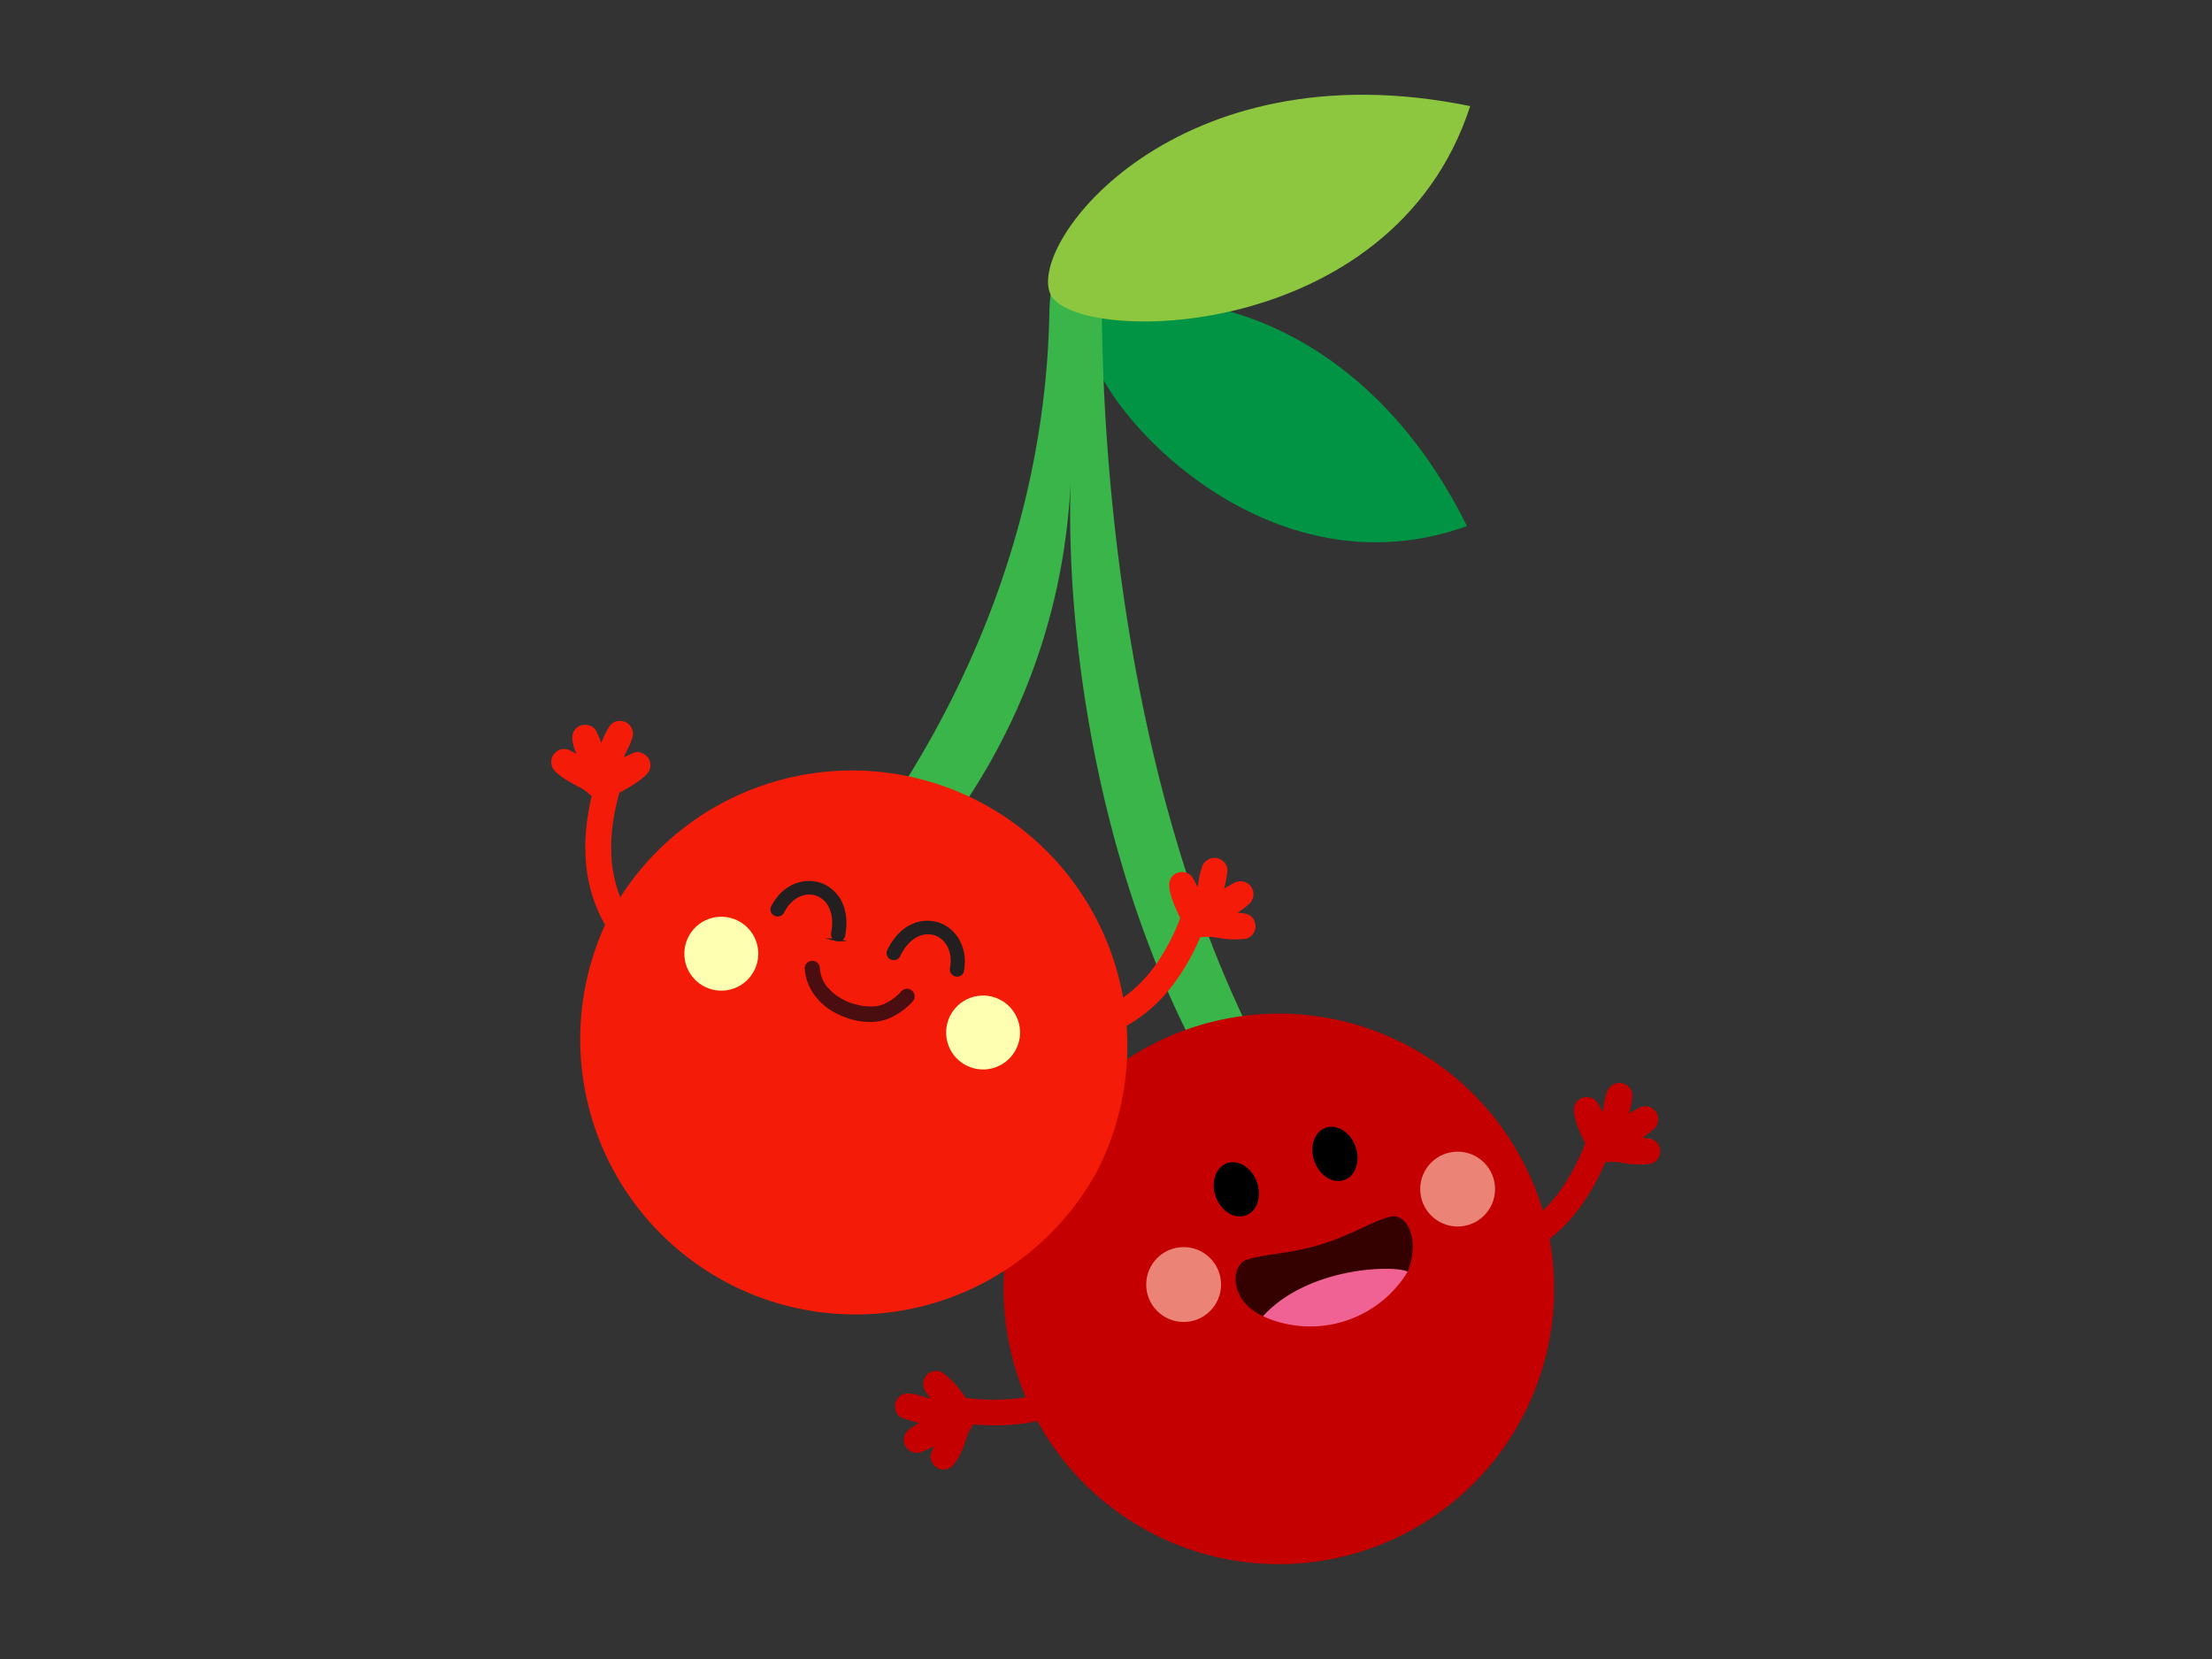 <svg xmlns="http://www.w3.org/2000/svg" viewBox="0 0 1024 768"><rect x="0" y="0" width="1024" height="768" fill="#333333" stroke="none"/><defs><style>.cls-1{isolation:isolate;}.cls-2{fill:#009444;}.cls-3{fill:#39b54a;}.cls-4{fill:#8dc63f;}.cls-5{fill:#c40000;}.cls-6{fill:#340000;}.cls-7{fill:#f06293;}.cls-8{fill:#ffc4b2;opacity:0.67;}.cls-12,.cls-8{mix-blend-mode:overlay;}.cls-9{fill:#f41c09;}.cls-10{fill:#231f20;stroke:#231f20;stroke-miterlimit:10;stroke-width:1.35px;}.cls-11{fill:#4a0e10;}.cls-12{fill:#ffffb2;}</style></defs><g class="cls-1"><g id="Layer_1" data-name="Layer 1"><path class="cls-2" d="M679.09,243.53c-101.44,36.64-185.69-71.32-174.31-92.71s117.33-22.6,174.31,92.71"/><path class="cls-3" d="M639.78,577.72c-3.07-1.11,4.68,16.67,2.05,14.74-118.85-87.14-150.61-272.77-146-374C490.82,370.16,378,443.57,376,447.67c-4,7.84-5.46,26.39-13.3,22.41s-24.54-6.61-20.56-14.45c.58-1.13,140-119.23,143.66-311.11.17-8.8,1.9-25.65,10.62-24.49a15.92,15.92,0,0,1,13.67,13.55c.38,2.64-7,246.14,101.54,400,5.1,7.15,50.06,37,42.92,42.13a15.93,15.93,0,0,1-14.73,2"/><path class="cls-4" d="M680.59,49.14C644.7,159.8,497,160,486.25,136.12s58.37-114.89,194.34-87"/><path class="cls-5" d="M635.33,576.68a79.39,79.39,0,0,0,17.94,7.59,81.13,81.13,0,0,0,22.81,3.3,66.72,66.72,0,0,0,24.48-4.5A68.19,68.19,0,0,0,725,566.58c8.59-9.06,14.7-20,19.39-31.45.66-1.62,1.28-3.25,1.88-4.89,1.08-3-1.2-6.7-4.19-7.38a6.15,6.15,0,0,0-7.38,4.19q-.85,2.37-1.81,4.7c-.14.37-.3.73-.44,1.09l.22-.53c-.08.17-.15.35-.23.53-.33.76-.66,1.51-1,2.27-1.26,2.74-2.63,5.44-4.11,8.07s-2.91,4.9-4.54,7.23c-.36.53-.74,1.05-1.11,1.56l-.57.76-.28.38c-.48.64.27-.36.37-.48-.81,1-1.58,2-2.41,3a70.81,70.81,0,0,1-5,5.24q-1.26,1.18-2.58,2.31c-.42.35-.83.69-1.26,1l-.63.51c-.11.09,1.19-.91.68-.53l-.42.32a59.14,59.14,0,0,1-11,6.55,12.13,12.13,0,0,1-1.34.59c.38-.12,1.44-.59.54-.23l-.79.31c-.92.36-1.86.7-2.8,1q-2.79.91-5.64,1.56c-1,.22-2,.42-2.94.59l-1.35.22-.67.1c-.85.13,1.71-.21.58-.08-1.86.21-3.72.38-5.59.45a71.78,71.78,0,0,1-10.87-.44c-.36-.05-1.89-.25-.57-.07s-.4-.06-.77-.12c-.86-.13-1.72-.28-2.57-.45q-2.51-.48-5-1.12a79,79,0,0,1-9.13-3l-1-.4a5.32,5.32,0,0,0-.5-.21c-.14,0,1.66.71.94.4l-.33-.14q-1-.43-2-.9c-1.24-.58-2.47-1.19-3.67-1.85-.57-.31-1.13-.63-1.68-.95a6,6,0,0,0-6.06,10.36Z"/><path class="cls-5" d="M745.53,526.24c-.52-1.2-1.07-2.4-1.62-3.6l-.84-1.84c-.12-.28-.24-.56-.37-.83l-.18-.42c-.17-.41-.12-.28.16.39a6.2,6.2,0,0,1-.66-1.68c-.24-.63-.46-1.26-.66-1.9a26.64,26.64,0,0,1-.94-4l-11,4.62c.64,1,1,2.23,1.68,3.27-.72-1.2-.22-.52-.06-.12s.25.63.37.95c.22.56.44,1.13.67,1.7a32.06,32.06,0,0,0,4,7.77,6.27,6.27,0,0,0,4.38,2.86,5.76,5.76,0,0,0,5-1.65,38.21,38.21,0,0,0,7.06-11.81,42,42,0,0,0,3.14-12.69c.25-3-2.47-5.52-5.2-5.89a6.06,6.06,0,0,0-6.58,4.3c-1.57,4.41-1.85,9.15-2.28,13.78,0,.46-.09.92-.14,1.38l-.09.78c-.08.66-.06.52.07-.43a6.27,6.27,0,0,0-.25,1.52c-.1.49-.2,1-.33,1.48s-.25,1-.41,1.44c-.07.24-.15.48-.24.71-.23.6-.17.46.18-.4-.24.14-.52,1.06-.67,1.32-.26.44-.54.85-.83,1.27-1.74,2.43-.63,6.06,1.54,7.74a6,6,0,0,0,7.88-.47c1.2-1.28,2.44-2.51,3.74-3.68.66-.6,1.34-1.19,2-1.76.34-.29.69-.57,1.05-.85l.71-.56c-.56.43-.67.51-.32.25a75.34,75.34,0,0,1,9.17-5.8l-7.27-9.43c-.31.3-.62.58-1,.86a5,5,0,0,0-.5.41c1-1.07.68-.52.28-.24-.74.54-1.51,1-2.3,1.53-1.73,1.07-3.51,2.06-5.26,3.09-4,2.35-7.67,5-10.39,8.8a5.91,5.91,0,0,0,0,6.06,6.08,6.08,0,0,0,5.18,3c.86,0,1.72.05,2.58.13l1.08.11c.82.1.66,0-.06,0,1.7.11,3.41.53,5.09.77a40.72,40.72,0,0,0,12.07.24c2.47-.37,4.51-3.39,4.41-5.78a7.1,7.1,0,0,0-.82-3,5.93,5.93,0,0,0-3.59-2.76c-8.55-1.2-17.73-2.2-26.28-.49-3.08.62-5.14,4.45-4.19,7.38a6.15,6.15,0,0,0,7.38,4.19l1-.19c1.07-.18-1.29.13-.6.09l.6-.07c.92-.08,1.84-.14,2.76-.17,2-.07,4.08,0,6.12,0s4,.21,6,.38l2.79.27,1.34.16.56.07-.68-.09V527.09c1.7-.25.24-.05-.09,0l-1.06,0c-.8,0-1.59,0-2.39-.06s-1.46-.14-2.19-.21c-1.53-.17,1.35.2-.18,0l-1.11-.16a76.45,76.45,0,0,0-10.55-1.23l5.18,9c.47-.66-.26.37-.37.46a4.72,4.72,0,0,0,.41-.48q.43-.48.9-.93c.32-.3.66-.58,1-.87.59-.53-.25.19-.42.31.19-.13.36-.28.55-.41a56.57,56.57,0,0,1,5-3.12c3.57-2.07,7.22-4.11,10.22-7a6,6,0,0,0-7.27-9.43,71.24,71.24,0,0,0-18.8,14.28l9.42,7.27c2.91-4.07,3.72-9.08,4.23-13.94.23-2.13.41-4.27.63-6.4.09-.83-.19,1.2,0,.38,0-.27.08-.53.13-.8.09-.54.19-1.07.3-1.6a27.83,27.83,0,0,1,1-3.35l-11.79-1.6c0,.53-.41,1.9,0,0-.11.44-.15.91-.24,1.36-.16.83-.35,1.66-.57,2.48a51,51,0,0,1-1.79,5.27c-.17.42-.09.24.23-.54-.1.24-.21.48-.31.71q-.32.69-.66,1.38c-.38.78-.79,1.54-1.23,2.29s-.85,1.39-1.32,2l-.38.54c.61-.79.73-.94.34-.46-.26.3-.52.61-.79.9l9.42,1.22a21.32,21.32,0,0,1-2-3.17l-.44-.92c-.15-.34-.46-1.3,0,.13-.2-.58-.46-1.14-.68-1.7a49.74,49.74,0,0,0-3.57-7.91,6,6,0,0,0-7.49-2.45c-3,1.25-3.92,4.06-3.48,7.08.88,5.94,4,11.32,6.32,16.77a6,6,0,0,0,3.59,2.76,6.11,6.11,0,0,0,4.62-.61,6,6,0,0,0,2.76-3.58,7,7,0,0,0-.61-4.63Z"/><path class="cls-5" d="M523.34,582.67a66.92,66.92,0,0,1-.18,8.26c-.06.76-.14,1.52-.22,2.27,0,.36-.08.72-.13,1.07s-.14,1.08,0-.17,0-.27,0,0c-.23,1.58-.5,3.15-.83,4.71a78.77,78.77,0,0,1-2.71,9.87c-.3.84-.6,1.68-.93,2.52-.15.39-.3.77-.46,1.16l-.24.58a9,9,0,0,0,.41-1,5,5,0,0,0-.21.48q-1.08,2.49-2.34,4.89c-.88,1.66-1.83,3.29-2.84,4.87-.49.77-1,1.54-1.53,2.29l-.84,1.16-.4.54c-.66.89.46-.58.33-.42a65.27,65.27,0,0,1-8.09,8.53l-1.17,1-.56.45-.28.22c-.6.49.65-.5.65-.5a20.2,20.2,0,0,1-2.53,1.84,59.1,59.1,0,0,1-5.39,3.28c-1,.53-2,1-3,1.5l-1.43.64c-.44.2-1.54.61.34-.14L488,643a66.9,66.9,0,0,1-6.62,2.24,75.55,75.55,0,0,1-7.41,1.68l-1.81.29-.92.13c-.11,0,1.49-.18.83-.11l-.78.1c-1.33.16-2.66.28-4,.38a106.38,106.38,0,0,1-18.2-.33c-.84-.08-1.67-.17-2.51-.27l-1.17-.14-.59-.08c.13,0,1.47.2.41,0a6.7,6.7,0,0,0-4.63.6,6.11,6.11,0,0,0-2.75,3.59c-.65,2.83.86,6.92,4.19,7.38,12.86,1.8,25.86,2.12,38.61-.71a66.48,66.48,0,0,0,43.74-31.61,79.4,79.4,0,0,0,8.63-21.5,82,82,0,0,0,2.41-20c0-.65,0-1.3,0-2-.13-3.13-2.67-6.14-6-6-3.14.15-6.14,2.65-6,6Z"/><path class="cls-5" d="M448.43,648.68c-.21-.25-.41-.51-.62-.78-.5-.64-.29-.43.07.1-.39-.56-.83-1.1-1.25-1.64-1.12-1.46-2.23-2.92-3.4-4.34a38,38,0,0,0-6.88-6.52c-2-1.5-5.61-.87-7.27.94a6.16,6.16,0,0,0-.94,7.27,50.33,50.33,0,0,0,5.28,6.89c.38.44.75.87,1.12,1.32.06.08.84,1.09.25.3s.11.15.23.32a21,21,0,0,1,2,3.4l3.58-8.81c-.38.1-.77.19-1.15.27s-2,.18,0,0c-.8.06-1.59.17-2.39.2a39.87,39.87,0,0,1-5.57-.15,9.69,9.69,0,0,0-1.52-.17c1.41-.1.71.1.09,0-1-.16-2-.35-2.94-.58-.81-.18-1.62-.4-2.42-.64l-1.29-.43c-.41-.15-1.91-.78-.05,0l-4.63,11c8.79,1.29,16.45,7.9,25.66,6.67l-1.59-11.79a71.15,71.15,0,0,0-21.47,9.88,6.08,6.08,0,0,0-2.45,7.5,6,6,0,0,0,7.07,3.47c4-1.34,7.55-3.58,11.12-5.8a56.12,56.12,0,0,1,5-2.86l.69-.32c.59-.27.46-.21-.4.16.23,0,.83-.32,1-.38a14.85,14.85,0,0,1,2.77-.65l-6.77-8.81a78.92,78.92,0,0,0-4,10.08c-.26.75-.53,1.51-.82,2.26-.14.37-.29.74-.44,1.11s-.1.24.22-.52l-.24.53a22.61,22.61,0,0,1-2.42,4.15l11,4.62c.57-1.57,1.2-3.13,1.84-4.68.29-.71-.51,1.18-.2.47l.36-.83c.19-.44.39-.89.59-1.33.43-1,.88-1.93,1.34-2.88.87-1.81,1.79-3.6,2.8-5.35.44-.76.89-1.52,1.38-2.26.25-.38.5-.76.77-1.13l.33-.46c.38-.54-1,1.28-.35.48a6.49,6.49,0,0,0,1.75-4.24,6.13,6.13,0,0,0-1.75-4.25c-2.2-2-6.37-2.59-8.49,0a55.26,55.26,0,0,0-6.8,11.15,127.6,127.6,0,0,0-5.14,12.12c-1,2.81.92,6,3.47,7.08,2.94,1.24,5.68,0,7.49-2.45a37,37,0,0,0,4.65-9.64c.54-1.52,1.05-3,1.6-4.56.13-.37.27-.74.41-1.11.07-.19.15-.37.22-.56.2-.48.19-.48,0,0s-.2.48,0,0c.07-.18.15-.35.24-.53.18-.4.38-.81.59-1.2a6.11,6.11,0,0,0-.47-6.67c-1.61-2.08-3.82-2.48-6.31-2.15-4.05.55-7.84,2.72-11.28,4.83-1.66,1-3.29,2.08-5,3.06-.78.46-1.57.9-2.38,1.3l-.68.33c-.58.26-.44.21.43-.16a10,10,0,0,0-1.35.49l4.63,11a66,66,0,0,1,9.43-5.37l1.21-.55.61-.27c.41-.18.27-.12-.42.17a6.56,6.56,0,0,0,1.23-.49l1.23-.47q2.61-1,5.31-1.69a6,6,0,0,0,4.3-6.58c-.36-2.63-2.94-5.59-5.9-5.2a14.8,14.8,0,0,1-2.9.12,4.37,4.37,0,0,0-.72-.06c.23,0,1.36.22.53.07-.48-.09-.95-.18-1.43-.3a39.66,39.66,0,0,1-5.85-2c-3.94-1.63-7.84-3.42-12.1-4-3-.44-5.82.49-7.07,3.47-1.05,2.47-.3,6.32,2.45,7.5a46.3,46.3,0,0,0,13.81,3.4,35.7,35.7,0,0,0,12.66-.75,5.86,5.86,0,0,0,3.89-3.48,6.19,6.19,0,0,0-.3-5.34,31.87,31.87,0,0,0-5-7.18c-.78-.93-1.59-1.84-2.36-2.78-.14-.16-.85-1.06-.25-.3s-.17-.24-.23-.33c-.37-.53-.72-1.08-1.06-1.64l-8.2,8.21c1.06.79-.69-.61-.12-.08.25.23.51.43.76.65.51.46,1,.94,1.47,1.42.91.95,1.77,1.95,2.6,3,.39.48.75,1,1.17,1.48-1-1-.27-.35,0-.06l.63.82c1.05,1.38,2.1,2.75,3.18,4.1a6,6,0,0,0,4.24,1.76,6.12,6.12,0,0,0,4.24-1.76c2.4-2.61,2.1-5.86,0-8.49Z"/><path class="cls-5" d="M711.9,639.87a127.42,127.42,0,1,1-239.75-86.41h0A127.42,127.42,0,1,1,711.9,639.87"/><path class="cls-6" d="M651.65,588.71c-1.27,3.21-22,16-31.77,18.9-10.71,3.31-32.84,2.71-35.07,1.72-16-7.1-15-23.52-7.87-26.09,7.75-2.77,20.14-2.73,34-7,13.87-4.07,24.61-11.07,32.61-13C650.94,561.37,657.8,573.1,651.65,588.71Z"/><path class="cls-7" d="M651.65,588.71a53,53,0,0,1-6.6,8.69A52.86,52.86,0,0,1,591.93,612a51.15,51.15,0,0,1-7.12-2.64,1.48,1.48,0,0,1,.2-.42C606.35,586,646.52,585.66,651.65,588.71Z"/><ellipse cx="572.32" cy="550.61" rx="10.12" ry="12.85" transform="translate(-152.66 226.39) rotate(-19.8)"/><ellipse cx="617.98" cy="534.21" rx="10.12" ry="12.85" transform="translate(-144.41 240.88) rotate(-19.8)"/><circle class="cls-8" cx="547.94" cy="594.65" r="17.33"/><circle class="cls-8" cx="674.78" cy="550.46" r="17.33"/><path class="cls-9" d="M508,541.93A127.43,127.43,0,0,1,282.48,423.26h0A127.43,127.43,0,0,1,508,541.93"/><path class="cls-10" d="M412.9,443.66a2.57,2.57,0,0,0,3.15-1.21c4.81-9.94,12-11.66,16.76-10.12l.07,0c4.9,1.64,9.12,7.25,7.55,16.13a2.62,2.62,0,0,0,2.15,2.92,2.47,2.47,0,0,0,3-1.89c2.06-11.72-4.32-19.49-11.17-21.79l-.12,0c-6.75-2.21-16.83-.25-23,12.54a2.5,2.5,0,0,0,1.33,3.31Z"/><path class="cls-10" d="M387.23,435l.31.09a2.48,2.48,0,0,0,3-1.84c2.74-13.95-4.13-21.61-10.85-23.93l-.12,0c-6.84-2.3-16.6,0-22,10.65a2.48,2.48,0,0,0,1.26,3.33,2.59,2.59,0,0,0,3.47-1c4.1-8.07,10.88-10,15.78-8.29,4.7,1.62,9.43,7.36,7.31,18.2A2.58,2.58,0,0,0,387.23,435Z"/><path class="cls-11" d="M372.56,448.34c.49,8.85,6.13,16.18,13.76,20.36,7.12,3.9,16.56,5.94,24.4,3.08a31.24,31.24,0,0,0,11.78-8.15,3.54,3.54,0,0,0-5-5,25.31,25.31,0,0,1-8,6.07c-.11.06-.63.26,0,0l-.45.17-1.05.36c-.82.25-1.64.42-2.48.59-.13,0-.69.09,0,0l-.49,0c-.38,0-.77.07-1.15.08a22.62,22.62,0,0,1-2.73-.05l-.7-.06-.25,0-.44-.06-.55-.1q-1.54-.27-3.06-.69c-.85-.22-1.7-.47-2.53-.77a13.26,13.26,0,0,1-2.08-.84,33.51,33.51,0,0,1-4.55-2.68c-.06-.05-.53-.4-.12-.08l-.41-.33c-.32-.26-.63-.53-.93-.8a22.89,22.89,0,0,1-2-2L383,457c-.12-.15-.31-.39-.08-.09-.31-.42-.6-.84-.88-1.28a18.22,18.22,0,0,1-1.39-2.57c0,.06.18.43,0,0s-.2-.54-.29-.82c-.15-.44-.28-.89-.39-1.34s-.24-1-.32-1.56,0,0,0,.06c0-.36-.06-.72-.08-1.09a3.62,3.62,0,0,0-3.54-3.54,3.58,3.58,0,0,0-3.55,3.54Z"/><path class="cls-9" d="M338.12,451.82l-.92-.1c-1.43-.17,1.67.24.49.06-.71-.1-1.41-.21-2.12-.33-1.43-.26-2.86-.55-4.28-.89a79.46,79.46,0,0,1-8.94-2.73c-.76-.28-1.52-.57-2.27-.88-.51-.21-2.06-.91.11.06l-1.33-.58q-2.31-1-4.55-2.22a72.6,72.6,0,0,1-9.28-5.83c-.43-.32-1.82-1.46,0,0l-1.06-.84c-.7-.57-1.4-1.16-2.08-1.76-1.45-1.27-2.83-2.61-4.15-4s-2.58-2.95-3.84-4.47c1.44,1.75.25.32-.07-.12s-.57-.78-.84-1.17c-.56-.8-1.09-1.61-1.61-2.44a57.62,57.62,0,0,1-3-5.44c-.23-.46-.44-.92-.65-1.38s-.95-2.33-.11-.22c-.42-1.06-.84-2.11-1.22-3.18a61.06,61.06,0,0,1-1.82-6.24c-.26-1.09-.49-2.2-.69-3.31-.1-.56-.2-1.13-.29-1.7,0-.29-.08-.58-.13-.86-.15-1.05.22,1.72,0,.14a79.83,79.83,0,0,1-.09-17.55c.08-.82.17-1.63.27-2.44.15-1.3-.22,1.49,0,.18l.21-1.43q.4-2.58.92-5.13c.75-3.65,1.68-7.27,2.74-10.85a6.06,6.06,0,0,0-4.19-7.38,6.13,6.13,0,0,0-7.38,4.19c-3.53,11.9-5.68,24.53-4.78,37a70.11,70.11,0,0,0,8.23,28.92,65.05,65.05,0,0,0,16.18,19.22,83.56,83.56,0,0,0,21.17,12.37,75.54,75.54,0,0,0,18,4.94c1.12.16,2.25.31,3.38.43,3.13.34,6.14-3,6-6-.16-3.54-2.64-5.63-6-6Z"/><path class="cls-9" d="M284.42,368.31c5.17-3,10.66-5.57,14.95-9.85a6.08,6.08,0,0,0,.93-7.27c-1.32-2.06-4.27-3.77-6.77-2.76a49.42,49.42,0,0,0-7.69,4c-1,.63-2,1.25-3.06,1.81-.29.16-.58.31-.88.45s-1.13.26.15,0c-.65.15-1.29.48-1.94.66l7.6,5.79a23.53,23.53,0,0,1,0-4.82c0-.23.05-.47.08-.7.08-.65,0-.48-.08.52a12,12,0,0,0,.25-1.46c.17-.94.37-1.86.61-2.78a44.58,44.58,0,0,1,1.72-5.4c.55-1.41-.47,1,0-.08.2-.42.39-.85.6-1.27a25.43,25.43,0,0,1,1.27-2.28l-11-4.62c-.17.55-.35,1.1-.56,1.65-.06.17-.41,1,0,.17s0,0-.09.17c-.45,1-1,1.94-1.49,2.89-1.08,1.93-2.28,3.79-3.4,5.69-2.53,4.26-4.52,8.82-4.6,13.85h12a74.59,74.59,0,0,0-7-24.22c-1.3-2.68-4.94-3.53-7.49-2.46-2.92,1.23-4,4.09-3.48,7.08.71,4.06,2.6,7.85,4.22,11.6.11.24.21.49.32.74-.32-.75-.39-.92-.22-.5s.36.86.53,1.3c.33.85.65,1.71.92,2.58a25.12,25.12,0,0,1,.66,2.55c0,.24.09.48.13.72-.13-1-.16-1.18-.09-.53,0,.47,0,.94,0,1.41l9-5.18a69.08,69.08,0,0,0-8.22-4.75c-1.38-.73-2.75-1.49-4.06-2.34-.32-.2-.64-.42-1-.64l-.46-.33c-.41-.3-.41-.3,0,0s.42.32,0,0l-.42-.37c-.33-.29-.64-.59-1-.9l-7.27,9.43c3.35,1.82,6.59,3.83,9.74,6,.82.57,1.64,1.14,2.44,1.72.45.32.88.66,1.32,1,.63.46-1-.76-.36-.29l.54.44a32.16,32.16,0,0,1,3.95,3.61,6,6,0,0,0,8.48,0,6.14,6.14,0,0,0,0-8.49,55.93,55.93,0,0,0-10-8.12,116,116,0,0,0-10-6.18,6,6,0,0,0-7.27,9.42c5,5,11.83,7.12,17.48,11.19a5.91,5.91,0,0,0,6.05,0,6.06,6.06,0,0,0,3-5.18c.08-4.68-1.65-9-3.44-13.21-.37-.87-.75-1.74-1.12-2.6-.11-.25-.22-.5-.32-.75-.26-.6-.22-.49.13.33a7.53,7.53,0,0,1-.59-1.47,27.72,27.72,0,0,1-1.58-5.36l-11,4.62c.37.77.72,1.54,1.07,2.31.55,1.22-.39-1,.06.16l.48,1.22c.65,1.72,1.24,3.46,1.75,5.23s.93,3.4,1.29,5.13c.18.85.34,1.7.48,2.56.07.42.13.85.2,1.27s0,.28-.07-.54c0,.28.07.55.1.83a6.54,6.54,0,0,0,1.75,4.25A6,6,0,0,0,283,362.68c0-.46.1-1,.08-1.42,0,.22-.24,1.38-.07.56.06-.29.12-.57.19-.86.11-.45.24-.9.38-1.34.09-.28.65-1.68.26-.77s0,.08.05-.1l.39-.81c.21-.44.44-.87.67-1.29.5-.92,1-1.83,1.58-2.73,2.43-4,4.86-8,6.23-12.47a6,6,0,0,0-11-4.63,42.63,42.63,0,0,0-4.82,11.9,35.55,35.55,0,0,0-1.28,12.43,6.24,6.24,0,0,0,2.36,4.71,5.83,5.83,0,0,0,5.23,1.07,32.31,32.31,0,0,0,7.93-3.68c1-.62,2-1.27,3-1.88.57-.33,1.14-.66,1.72-1,.43-.23,2.33-1,.75-.4l-5.84-10c-.47.47-.95.93-1.46,1.36-.15.12-1.08.86-.34.29s-.31.21-.38.26c-1.07.76-2.19,1.46-3.33,2.13-2.31,1.36-4.69,2.59-7,3.94a6,6,0,0,0,6.06,10.36Z"/><path class="cls-9" d="M447.87,472.5a79.54,79.54,0,0,0,17.93,7.6,82,82,0,0,0,22.82,3.3,66.93,66.93,0,0,0,24.48-4.5,68.34,68.34,0,0,0,24.39-16.5c8.59-9.06,14.7-20,19.39-31.45.66-1.62,1.28-3.25,1.88-4.89,1.08-2.95-1.21-6.7-4.19-7.38a6.16,6.16,0,0,0-7.38,4.19q-.87,2.37-1.81,4.71l-.45,1.09c-.25.62.24-.56.23-.54-.08.17-.15.35-.23.53-.33.76-.66,1.52-1,2.27q-1.87,4.13-4.1,8.08c-1.4,2.47-2.91,4.89-4.54,7.23l-1.11,1.56-.57.75-.28.38c-.48.64.27-.36.37-.47-.81,1-1.58,2-2.41,2.94a70.81,70.81,0,0,1-5,5.24q-1.26,1.19-2.58,2.31l-1.26,1c-.21.17-.43.33-.63.5s1.18-.9.68-.53l-.42.32a58.89,58.89,0,0,1-11,6.55,11.22,11.22,0,0,1-1.33.59c.38-.12,1.44-.59.54-.23l-.79.31c-.92.36-1.86.7-2.8,1a56.15,56.15,0,0,1-5.64,1.56c-1,.22-1.95.42-2.94.59l-1.35.22-.68.1c-.84.13,1.72-.21.59-.08-1.86.22-3.72.38-5.59.45a70.46,70.46,0,0,1-10.87-.44c-.36,0-1.89-.24-.58-.07s-.39-.06-.76-.12c-.86-.13-1.72-.28-2.57-.44-1.67-.32-3.33-.7-5-1.12a79.07,79.07,0,0,1-9.13-3l-1-.4a5.32,5.32,0,0,0-.5-.21,9.45,9.45,0,0,0,.94.4l-.33-.14-2-.89c-1.24-.58-2.47-1.2-3.68-1.86-.56-.31-1.12-.62-1.68-.95a6,6,0,1,0-6.05,10.36Z"/><path class="cls-9" d="M558.07,422.07c-.52-1.21-1.07-2.41-1.62-3.61l-.84-1.84c-.12-.28-.25-.55-.37-.83l-.18-.42c-.17-.4-.12-.27.16.39a5.89,5.89,0,0,1-.66-1.68c-.24-.62-.46-1.26-.66-1.9a25,25,0,0,1-.94-4l-11,4.62c.64,1.05,1,2.23,1.68,3.28-.72-1.21-.22-.52-.06-.12s.25.62.37.94l.66,1.7a32.09,32.09,0,0,0,4,7.77,6.23,6.23,0,0,0,4.38,2.86,5.76,5.76,0,0,0,5-1.65,38.21,38.21,0,0,0,7.06-11.81,42.36,42.36,0,0,0,3.14-12.68c.25-3-2.47-5.53-5.2-5.9a6.06,6.06,0,0,0-6.58,4.3c-1.57,4.41-1.85,9.16-2.28,13.78-.05.46-.09.92-.14,1.38l-.09.78c-.08.67-.06.52.06-.43a6.8,6.8,0,0,0-.25,1.52c-.09.5-.2,1-.32,1.48s-.25,1-.41,1.45c-.07.23-.16.47-.24.7-.24.6-.17.46.18-.4-.24.14-.52,1.06-.68,1.32-.25.44-.53.86-.82,1.27-1.74,2.43-.63,6.06,1.54,7.74a6,6,0,0,0,7.88-.47q1.79-1.92,3.74-3.68c.66-.6,1.34-1.18,2-1.76l1-.85.71-.56c-.56.43-.66.52-.31.25a75.34,75.34,0,0,1,9.17-5.8L570,409.76c-.31.3-.62.59-.95.86-.16.14-.36.26-.5.41,1-1.07.68-.52.28-.23-.75.53-1.52,1-2.3,1.52-1.73,1.08-3.51,2.06-5.27,3.09-4,2.35-7.66,5-10.38,8.8a5.91,5.91,0,0,0,0,6.06,6.07,6.07,0,0,0,5.18,3c.86,0,1.72.06,2.57.13l1.09.12c.81.09.66,0-.06,0,1.7.11,3.41.53,5.09.77a40.38,40.38,0,0,0,12.07.24c2.47-.37,4.51-3.39,4.41-5.78a7.1,7.1,0,0,0-.82-3,6,6,0,0,0-3.59-2.76c-8.55-1.2-17.73-2.2-26.28-.49-3.09.62-5.14,4.45-4.19,7.38a6.14,6.14,0,0,0,7.38,4.19l1-.18c1.07-.19-1.29.12-.6.08l.6-.06c.91-.09,1.83-.14,2.75-.18,2.05-.07,4.09,0,6.13,0s4,.21,6,.38c.93.08,1.86.17,2.79.28l1.34.15.56.07-.68-.09V422.91c1.7-.25.24,0-.09,0s-.71,0-1.07,0c-.79,0-1.59,0-2.38-.06s-1.46-.13-2.2-.21c-1.52-.17,1.35.21-.17,0l-1.11-.17a78,78,0,0,0-10.55-1.23l5.18,9c.47-.66-.26.37-.37.46a3.83,3.83,0,0,0,.41-.48c.29-.32.59-.63.9-.92s.66-.59,1-.88c.59-.53-.25.19-.42.31.19-.13.36-.28.55-.41a56.57,56.57,0,0,1,5-3.12c3.57-2.07,7.21-4.11,10.22-7a6,6,0,0,0-7.27-9.42,70.83,70.83,0,0,0-18.8,14.27l9.42,7.27c2.91-4.07,3.72-9.07,4.23-13.94.22-2.13.41-4.27.63-6.4.09-.83-.19,1.2-.05.38.05-.26.08-.53.13-.8.09-.54.19-1.07.3-1.6a27.83,27.83,0,0,1,1-3.35l-11.79-1.59c0,.52-.42,1.9,0,0-.1.44-.14.91-.23,1.36-.16.83-.36,1.66-.58,2.48a52,52,0,0,1-1.78,5.28c-.17.42-.1.24.23-.54l-.31.7q-.32.7-.66,1.38c-.38.78-.79,1.54-1.23,2.29s-.85,1.39-1.32,2q-.18.27-.39.54c.62-.78.74-.94.35-.46-.26.31-.52.61-.8.91l9.43,1.21a20.82,20.82,0,0,1-2-3.17c-.15-.31-.3-.61-.44-.92s-.47-1.3,0,.13c-.2-.57-.46-1.13-.68-1.7a50.13,50.13,0,0,0-3.57-7.9,6,6,0,0,0-7.5-2.46c-3,1.25-3.92,4.07-3.47,7.08.88,5.94,4,11.32,6.32,16.77a5.94,5.94,0,0,0,3.59,2.76,6,6,0,0,0,7.38-4.19,7,7,0,0,0-.61-4.62Z"/><circle class="cls-12" cx="455.1" cy="477.99" r="17.11" transform="translate(-105.79 130.14) rotate(-14.6)"/><circle class="cls-12" cx="333.91" cy="441.5" r="17.11" transform="translate(-100.5 98.42) rotate(-14.6)"/></g></g></svg>